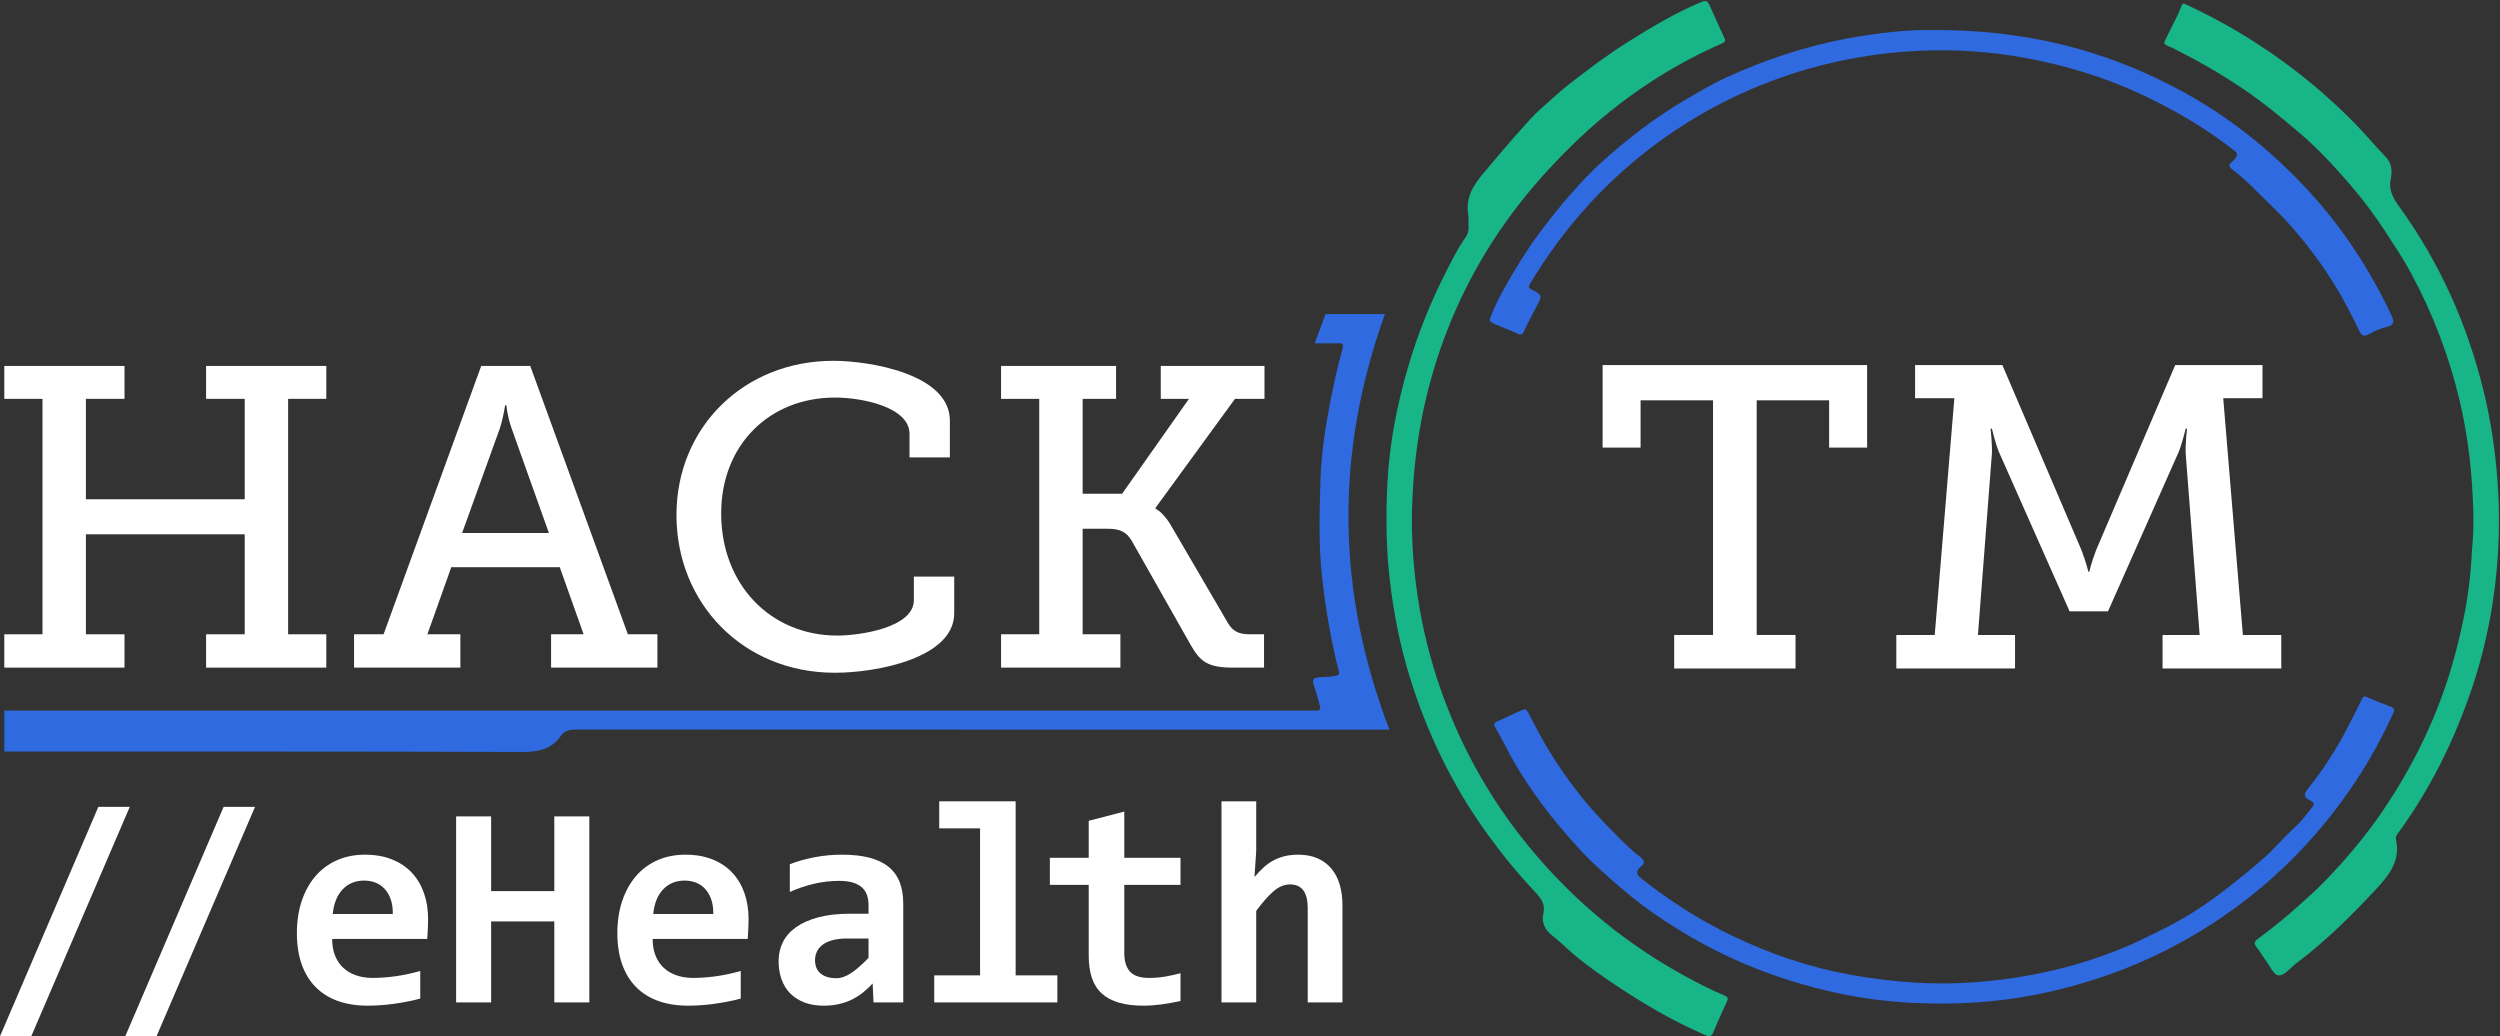 <?xml version="1.0" encoding="UTF-8"?>
<svg width="772px" height="320px" viewBox="0 0 772 320" version="1.1" xmlns="http://www.w3.org/2000/svg" xmlns:xlink="http://www.w3.org/1999/xlink">
    <rect x="0" y="0" width="772" height="320" fill="#333333" stroke="none"/>
    <!-- Generator: Sketch 50.2 (55047) - http://www.bohemiancoding.com/sketch -->
    <title>Logo_eHealth</title>
    <desc>Created with Sketch.</desc>
    <defs></defs>
    <g id="Logo_eHealth" stroke="none" stroke-width="1" fill="none" fill-rule="evenodd">
        <g id="Group-39">
            <path d="M121.294,282.251 C121.323,280.493 121.103,278.963 120.635,277.659 C120.166,276.355 119.529,275.279 118.723,274.429 C117.917,273.579 116.98,272.95 115.911,272.539 C114.841,272.129 113.691,271.924 112.461,271.924 C109.765,271.924 107.554,272.825 105.825,274.627 C104.096,276.429 103.071,278.971 102.749,282.251 L121.294,282.251 Z M132.192,283.789 C132.192,284.522 132.17,285.475 132.127,286.646 C132.083,287.817 132.017,288.916 131.929,289.941 L102.573,289.941 C102.573,291.904 102.874,293.633 103.474,295.127 C104.074,296.621 104.924,297.874 106.023,298.885 C107.122,299.896 108.44,300.664 109.978,301.191 C111.516,301.719 113.223,301.982 115.098,301.982 C117.266,301.982 119.587,301.814 122.063,301.478 C124.539,301.141 127.109,300.592 129.775,299.829 L129.775,308.355 C128.633,308.678 127.387,308.97 126.04,309.233 C124.692,309.497 123.315,309.731 121.909,309.937 C120.503,310.142 119.082,310.295 117.647,310.398 C116.211,310.501 114.819,310.552 113.472,310.552 C110.073,310.552 107.026,310.068 104.331,309.102 C101.635,308.135 99.35,306.707 97.476,304.817 C95.601,302.928 94.165,300.592 93.169,297.808 C92.173,295.024 91.675,291.803 91.675,288.14 C91.675,284.508 92.173,281.204 93.169,278.23 C94.165,275.257 95.571,272.708 97.388,270.584 C99.204,268.46 101.409,266.819 104.002,265.662 C106.594,264.505 109.487,263.926 112.681,263.926 C115.845,263.926 118.642,264.417 121.074,265.398 C123.506,266.38 125.542,267.749 127.183,269.507 C128.823,271.265 130.068,273.359 130.918,275.791 C131.768,278.224 132.192,280.889 132.192,283.789 Z" id="Fill-3" fill="#FFFFFF"></path>
            <polygon id="Fill-5" fill="#FFFFFF" points="171.172 309.541 171.172 284.536 151.66 284.536 151.66 309.541 140.85 309.541 140.85 252.104 151.66 252.104 151.66 275.176 171.172 275.176 171.172 252.104 181.983 252.104 181.983 309.541"></polygon>
            <path d="M220.259,282.251 C220.288,280.493 220.068,278.963 219.6,277.659 C219.131,276.355 218.494,275.279 217.688,274.429 C216.882,273.579 215.945,272.95 214.876,272.539 C213.806,272.129 212.656,271.924 211.426,271.924 C208.73,271.924 206.519,272.825 204.79,274.627 C203.061,276.429 202.036,278.971 201.714,282.251 L220.259,282.251 Z M231.157,283.789 C231.157,284.522 231.135,285.475 231.092,286.646 C231.048,287.817 230.982,288.916 230.894,289.941 L201.538,289.941 C201.538,291.904 201.839,293.633 202.439,295.127 C203.039,296.621 203.889,297.874 204.988,298.885 C206.087,299.896 207.405,300.664 208.943,301.191 C210.481,301.719 212.188,301.982 214.063,301.982 C216.231,301.982 218.552,301.814 221.028,301.478 C223.504,301.141 226.074,300.592 228.74,299.829 L228.74,308.355 C227.598,308.678 226.352,308.97 225.005,309.233 C223.657,309.497 222.28,309.731 220.874,309.937 C219.468,310.142 218.047,310.295 216.612,310.398 C215.176,310.501 213.784,310.552 212.437,310.552 C209.038,310.552 205.991,310.068 203.296,309.102 C200.6,308.135 198.315,306.707 196.441,304.817 C194.566,302.928 193.13,300.592 192.134,297.808 C191.138,295.024 190.64,291.803 190.64,288.14 C190.64,284.508 191.138,281.204 192.134,278.23 C193.13,275.257 194.536,272.708 196.353,270.584 C198.169,268.46 200.374,266.819 202.967,265.662 C205.559,264.505 208.452,263.926 211.646,263.926 C214.81,263.926 217.607,264.417 220.039,265.398 C222.471,266.38 224.507,267.749 226.148,269.507 C227.788,271.265 229.033,273.359 229.883,275.791 C230.733,278.224 231.157,280.889 231.157,283.789 Z" id="Fill-7" fill="#FFFFFF"></path>
            <path d="M268.203,289.81 L261.655,289.81 C259.838,289.81 258.3,289.986 257.041,290.337 C255.781,290.688 254.756,291.171 253.965,291.788 C253.174,292.402 252.595,293.113 252.229,293.918 C251.862,294.724 251.68,295.582 251.68,296.49 C251.68,298.307 252.266,299.69 253.437,300.642 C254.609,301.594 256.206,302.07 258.227,302.07 C259.722,302.07 261.274,301.529 262.886,300.445 C264.496,299.361 266.269,297.808 268.203,295.786 L268.203,289.81 Z M269.741,309.541 L269.477,303.697 C268.539,304.692 267.558,305.608 266.533,306.443 C265.507,307.279 264.38,308.002 263.149,308.618 C261.919,309.233 260.578,309.709 259.128,310.046 C257.678,310.382 256.089,310.551 254.36,310.551 C252.075,310.551 250.068,310.214 248.34,309.541 C246.611,308.868 245.161,307.93 243.989,306.728 C242.817,305.527 241.931,304.077 241.33,302.377 C240.73,300.68 240.43,298.803 240.43,296.752 C240.43,294.644 240.876,292.695 241.77,290.909 C242.663,289.123 244.026,287.584 245.857,286.293 C247.687,285.005 249.973,283.995 252.712,283.262 C255.452,282.531 258.667,282.163 262.358,282.163 L268.203,282.163 L268.203,279.483 C268.203,278.339 268.042,277.308 267.72,276.385 C267.397,275.462 266.877,274.678 266.16,274.034 C265.441,273.389 264.512,272.89 263.369,272.538 C262.226,272.188 260.82,272.012 259.15,272.012 C256.514,272.012 253.913,272.312 251.35,272.913 C248.786,273.514 246.303,274.356 243.901,275.44 L243.901,266.87 C246.039,266.021 248.508,265.317 251.306,264.76 C254.103,264.205 257.012,263.925 260.029,263.925 C263.34,263.925 266.182,264.241 268.555,264.872 C270.928,265.5 272.883,266.447 274.421,267.705 C275.959,268.964 277.095,270.539 277.827,272.43 C278.559,274.32 278.926,276.524 278.926,279.043 L278.926,309.541 L269.741,309.541 Z" id="Fill-9" fill="#FFFFFF"></path>
            <polygon id="Fill-11" fill="#FFFFFF" points="302.645 255.796 290.033 255.796 290.033 247.446 313.631 247.446 313.631 301.192 326.507 301.192 326.507 309.541 288.495 309.541 288.495 301.192 302.645 301.192"></polygon>
            <path d="M364.539,309.101 C362.605,309.541 360.657,309.892 358.694,310.156 C356.731,310.42 354.871,310.551 353.113,310.551 C350.184,310.551 347.657,310.245 345.533,309.628 C343.408,309.014 341.65,308.077 340.259,306.817 C338.868,305.558 337.842,303.954 337.183,302.005 C336.524,300.057 336.194,297.736 336.194,295.038 L336.194,273.243 L324.197,273.243 L324.197,264.892 L336.194,264.892 L336.194,253.466 L347.181,250.611 L347.181,264.892 L364.539,264.892 L364.539,273.243 L347.181,273.243 L347.181,294.248 C347.181,296.796 347.767,298.724 348.938,300.027 C350.11,301.33 352.073,301.983 354.827,301.983 C356.585,301.983 358.299,301.836 359.969,301.543 C361.639,301.25 363.162,300.913 364.539,300.533 L364.539,309.101 Z" id="Fill-13" fill="#FFFFFF"></path>
            <path d="M403.826,309.541 L403.826,280.449 C403.826,275.557 402.009,273.11 398.377,273.11 C396.56,273.11 394.824,273.843 393.169,275.308 C391.514,276.773 389.763,278.765 387.918,281.284 L387.918,309.541 L377.195,309.541 L377.195,247.446 L387.918,247.446 L387.918,262.739 L387.39,270.825 C388.298,269.742 389.221,268.768 390.159,267.903 C391.097,267.039 392.107,266.314 393.191,265.728 C394.275,265.142 395.447,264.695 396.707,264.388 C397.966,264.08 399.358,263.926 400.882,263.926 C403.167,263.926 405.159,264.3 406.858,265.047 C408.557,265.794 409.978,266.849 411.121,268.211 C412.264,269.573 413.12,271.214 413.692,273.133 C414.263,275.052 414.549,277.197 414.549,279.57 L414.549,309.541 L403.826,309.541 Z" id="Fill-15" fill="#FFFFFF"></path>
            <path d="M476.588,282.06 C477.285,279.128 475.773,277.284 473.825,275.211 C468.463,269.498 463.524,263.428 458.95,257.06 C448.42,242.398 440.716,226.369 435.4,209.275 C432.339,199.435 430.359,189.315 429.161,179.038 C427.991,169.007 427.942,158.95 428.45,148.948 C429.058,137.028 431.361,125.281 434.696,113.76 C437.634,103.603 441.528,93.817 446.308,84.388 C448.193,80.671 450.039,76.903 452.459,73.457 C453.191,72.415 453.635,71.243 453.478,69.879 C453.35,68.763 453.63,67.59 453.422,66.499 C452.395,61.096 455.053,57.048 458.318,53.214 C461.951,48.947 465.502,44.621 469.269,40.456 C471.399,38.097 473.53,35.559 475.861,33.538 C478.733,31.046 481.487,28.373 484.51,26.027 C490.5,21.38 496.53,16.808 502.982,12.778 C510.197,8.27 517.473,3.902 525.374,0.621 C526.694,0.072 527.318,0.306 527.848,1.492 C529.377,4.909 530.901,8.326 532.496,11.711 C532.931,12.633 532.714,12.982 531.818,13.374 C518.398,19.247 506.098,26.95 494.933,36.272 C489.235,41.028 483.886,46.193 478.791,51.675 C472.037,58.946 465.975,66.648 460.686,74.918 C451.072,89.956 444.284,106.218 440.239,123.55 C438.267,132 437.038,140.549 436.425,149.218 C435.972,155.614 435.843,162.013 436.179,168.373 C437.157,186.923 441.179,204.85 448.409,222.064 C454.788,237.26 463.341,251.166 474.047,263.726 C487.135,279.08 502.557,291.755 520.426,301.467 C524.35,303.603 528.304,305.668 532.438,307.382 C533.343,307.757 533.806,308.113 533.308,309.183 C531.828,312.37 530.399,315.58 529.031,318.815 C528.49,320.094 527.869,320.178 526.622,319.64 C516.076,315.106 506.287,309.25 496.859,302.834 C492.001,299.531 487.237,296.048 482.941,291.991 C481.753,290.87 480.447,289.822 479.176,288.774 C476.976,286.962 475.982,284.844 476.588,282.06" id="Fill-17" fill="#18B589"></path>
            <path d="M427.675,96.98 L426.665,97.001 L426.684,96.98 L409.309,96.98 L405.971,106.028 L410.454,106.028 C410.988,106.042 411.521,106.047 412.051,106.028 L414.151,106.028 C414.883,106.301 414.754,107.113 414.498,108.019 C412.971,113.43 411.785,118.912 410.72,124.429 C409.177,132.431 407.983,140.491 407.75,148.619 C407.463,158.526 407.145,168.475 408.268,178.344 C409.373,188.063 410.95,197.733 413.431,207.225 C413.708,208.29 413.438,208.461 412.486,208.69 C410.678,209.128 408.84,208.952 407.029,209.171 C405.758,209.325 405.117,209.776 405.621,211.236 C406.353,213.359 406.853,215.556 407.518,217.702 C407.909,218.964 407.624,219.571 406.187,219.447 C405.504,219.389 404.811,219.439 404.123,219.439 L1.328,219.439 L1.328,232.084 C52.493,232.095 110.12,232.021 161.182,232.209 C166.239,232.228 170.255,231.405 173.193,227.222 C174.352,225.573 175.986,225.278 177.956,225.278 C260.699,225.321 343.444,225.314 426.187,225.314 L429.059,225.314 C412.679,182.65 412.17,140.046 427.675,96.98" id="Fill-19" fill="#2F6AE0"></path>
            <path d="M763.307,170.469 C763.697,166.447 763.863,162.416 763.765,158.376 C763.483,146.709 762.251,135.154 759.547,123.775 C756.244,109.876 751.195,96.605 744.356,84.034 C742.081,79.852 739.427,75.849 736.807,71.839 C733.547,66.847 730.046,62.048 726.177,57.55 C721.141,51.698 715.937,46.003 709.987,40.95 C704.269,36.097 698.523,31.359 692.271,27.172 C685.632,22.726 678.75,18.743 671.596,15.165 C667.419,13.076 667.746,14.386 669.888,9.825 C671.084,7.278 672.547,4.829 673.486,2.197 C673.982,0.811 674.272,1.009 675.305,1.496 C680.615,3.995 685.824,6.68 690.858,9.678 C704.581,17.849 717.039,27.586 728.079,39.049 C731.015,42.099 733.707,45.378 736.666,48.405 C738.689,50.475 738.733,53.007 738.254,55.351 C737.54,58.847 739.085,61.31 740.954,63.9 C753.45,81.222 761.964,100.318 766.984,120.947 C769.151,129.853 770.485,138.868 771.192,148.019 C771.759,155.319 771.83,162.621 771.433,169.874 C770.628,184.532 767.947,198.915 763.209,212.881 C757.903,228.53 750.66,243.221 740.946,256.702 C740.418,257.436 739.641,258.157 739.89,259.301 C741.263,265.605 737.944,270.047 733.925,274.365 C726.184,282.685 718.152,290.681 709.012,297.53 C707.206,298.883 705.485,301.343 703.549,301.192 C702.136,301.081 700.912,298.237 699.669,296.564 C698.66,295.204 697.829,293.714 696.769,292.397 C695.858,291.264 696.238,290.673 697.258,289.906 C701.548,286.683 705.766,283.389 709.726,279.752 C712.335,277.355 715.049,275.064 717.52,272.518 C724.254,265.579 730.496,258.228 735.895,250.24 C745.883,235.467 753.449,219.575 758.059,202.373 C760.455,193.43 762.308,184.393 763.005,175.14 C763.121,173.586 763.268,172.03 763.307,170.469" id="Fill-21" fill="#18B589"></path>
            <path d="M666.993,287.355 C673.512,284.24 679.589,280.434 685.347,276.107 C690.051,272.572 694.597,268.875 699.029,265.007 C702.395,262.074 705.156,258.607 708.477,255.646 C710.576,253.774 712.253,251.429 714.035,249.23 C714.625,248.503 714.713,247.908 713.504,247.229 C712.503,246.669 710.697,246.069 712.535,243.768 C717.326,237.774 721.551,231.346 725.023,224.488 C726.467,221.636 727.966,218.812 729.326,215.923 C729.749,215.018 730.016,214.856 730.973,215.287 C733.37,216.366 735.83,217.318 738.292,218.247 C739.456,218.683 739.492,219.216 739.01,220.282 C733.163,233.184 725.656,245.032 716.467,255.908 C706.636,267.549 695.279,277.451 682.427,285.691 C665.947,296.258 648.009,303.298 628.723,307.135 C616.321,309.602 603.811,310.276 591.23,309.716 C574.366,308.965 558.139,305.267 542.426,299.152 C531.147,294.761 520.674,288.963 510.791,282.144 C506.045,278.869 501.589,275.176 497.259,271.329 C494.317,268.712 491.357,266.113 488.698,263.25 C479.695,253.554 471.604,243.184 465.434,231.462 C464.257,229.223 463.129,226.953 461.806,224.797 C461.151,223.731 461.343,223.222 462.376,222.755 C464.929,221.599 467.481,220.443 470.023,219.264 C471.017,218.803 471.483,219.204 471.94,220.089 C474.06,224.21 476.164,228.336 478.63,232.281 C483.342,239.814 488.603,246.957 494.763,253.376 C498.525,257.294 502.249,261.3 506.55,264.691 C507.72,265.614 508.144,266.48 506.778,267.562 C505.072,268.912 505.242,270.064 506.957,271.397 C514.653,277.378 522.722,282.788 531.437,287.231 C542.653,292.951 554.358,297.374 566.712,300.062 C573.375,301.509 580.099,302.475 586.895,303.099 C594.146,303.764 601.423,303.864 608.637,303.393 C625.764,302.276 642.331,298.528 658.089,291.664 C660.17,290.757 662.188,289.714 664.235,288.734 C665.274,288.251 665.927,287.993 666.993,287.355" id="Fill-23" fill="#2F6AE0"></path>
            <path d="M596.567,9.274 C625.337,9.105 649.744,15.37 672.601,27.53 C688.049,35.75 701.51,46.529 713.242,59.343 C723.586,70.637 731.832,83.33 738.362,97.115 C739.258,99.001 739.616,100.256 737.021,100.947 C735.15,101.443 733.278,102.168 731.624,103.149 C729.788,104.238 729.126,103.457 728.417,101.948 C727.223,99.414 725.968,96.906 724.649,94.433 C720.946,87.492 716.585,80.965 711.652,74.811 C708.399,70.753 704.938,66.92 701.163,63.276 C697.251,59.499 693.556,55.522 689.201,52.213 C688.395,51.601 688.168,50.944 689.006,50.167 C689.449,49.756 689.941,49.361 690.26,48.864 C690.795,48.029 691.302,47.565 689.923,46.48 C681.087,39.525 671.456,33.932 661.273,29.155 C649.773,23.758 637.729,20.141 625.229,17.858 C614.283,15.857 603.23,15.154 592.152,15.708 C575.475,16.543 559.338,20.027 543.832,26.269 C530.404,31.674 518.088,38.933 506.88,47.927 C492.981,59.08 481.589,72.418 472.474,87.629 C472.009,88.409 471.904,88.85 473.005,89.426 C476.288,91.141 476.24,91.237 474.616,94.389 C473.293,96.959 471.856,99.478 470.697,102.118 C470.159,103.343 469.704,103.552 468.541,102.992 C466.142,101.834 463.589,101.024 461.171,99.874 C459.902,99.27 459.851,98.929 460.293,97.821 C461.632,94.455 463.248,91.22 465.05,88.085 C468.13,82.733 471.315,77.446 474.995,72.459 C478.322,67.95 481.803,63.582 485.536,59.381 C488.397,56.159 491.324,53.001 494.519,50.128 C502.385,43.061 510.7,36.57 519.867,31.158 C524.26,28.565 528.63,25.939 533.27,23.832 C545.025,18.491 557.199,14.4 569.957,11.972 C579.665,10.126 589.415,9.15 596.567,9.274" id="Fill-25" fill="#2F6AE0"></path>
            <polygon id="Fill-27" fill="#FFFFFF" points="1.328 195.87 13.12 195.87 13.12 123.163 1.328 123.163 1.328 113.002 38.448 113.002 38.448 123.163 26.521 123.163 26.521 154.173 75.571 154.173 75.571 123.163 63.643 123.163 63.643 113.002 100.764 113.002 100.764 123.163 88.972 123.163 88.972 195.87 100.764 195.87 100.764 206.163 63.643 206.163 63.643 195.87 75.571 195.87 75.571 164.993 26.521 164.993 26.521 195.87 38.448 195.87 38.448 206.163 1.328 206.163"></polygon>
            <path d="M169.503,164.597 L157.978,132.269 C156.637,128.442 156.37,125.142 156.37,125.142 L155.967,125.142 C155.967,125.142 155.565,128.442 154.358,132.269 L142.701,164.597 L169.503,164.597 Z M109.331,195.87 L118.444,195.87 L148.597,113.002 L163.74,113.002 L193.892,195.87 L203.006,195.87 L203.006,206.163 L170.173,206.163 L170.173,195.87 L180.224,195.87 L172.853,175.154 L139.351,175.154 L131.979,195.87 L142.164,195.87 L142.164,206.163 L109.331,206.163 L109.331,195.87 Z" id="Fill-29" fill="#FFFFFF"></path>
            <path d="M257.274,111.419 C268.663,111.419 293.322,115.51 293.322,129.893 L293.322,141.241 L280.858,141.241 L280.858,133.983 C280.858,125.803 266.519,122.767 257.808,122.767 C237.572,122.767 222.697,137.414 222.697,158.526 C222.697,180.564 237.975,196.267 258.613,196.267 C265.313,196.267 282.2,193.892 282.2,185.315 L282.2,178.057 L294.661,178.057 L294.661,189.404 C294.661,203.129 270.942,207.746 257.808,207.746 C229.399,207.746 208.894,186.238 208.894,159.056 C208.894,131.74 229.935,111.419 257.274,111.419" id="Fill-31" fill="#FFFFFF"></path>
            <path d="M309.127,195.87 L320.918,195.87 L320.918,123.163 L309.127,123.163 L309.127,113.002 L344.64,113.002 L344.64,123.163 L334.32,123.163 L334.32,152.457 L346.517,152.457 L367.154,123.163 L358.443,123.163 L358.443,113.002 L390.473,113.002 L390.473,123.163 L381.358,123.163 L356.834,156.811 L356.834,157.075 C356.834,157.075 359.515,158.264 362.195,163.278 L379.214,192.439 C380.69,194.947 382.565,195.87 385.916,195.87 L390.337,195.87 L390.337,206.163 L380.824,206.163 C372.916,206.163 370.639,204.315 367.69,199.169 L349.464,166.972 C347.856,164.333 345.979,163.278 342.094,163.278 L334.32,163.278 L334.32,195.87 L345.979,195.87 L345.979,206.163 L309.127,206.163 L309.127,195.87 Z" id="Fill-33" fill="#FFFFFF"></path>
            <polygon id="Fill-35" fill="#FFFFFF" points="516.99 196.078 528.985 196.078 528.985 123.618 506.611 123.618 506.611 138.216 494.886 138.216 494.886 112.735 576.562 112.735 576.562 138.216 564.836 138.216 564.836 123.618 542.463 123.618 542.463 196.078 554.458 196.078 554.458 206.43 516.99 206.43"></polygon>
            <path d="M585.582,196.078 L597.443,196.078 L603.509,122.955 L591.378,122.955 L591.378,112.735 L618.333,112.735 L642.728,169.801 C644.211,173.65 644.885,176.57 644.885,176.57 L645.155,176.57 C645.155,176.57 645.829,173.65 647.311,169.801 L671.707,112.735 L698.662,112.735 L698.662,122.955 L686.531,122.955 L692.597,196.078 L704.457,196.078 L704.457,206.43 L667.797,206.43 L667.797,196.078 L679.254,196.078 L674.94,140.074 C674.805,137.154 675.345,132.377 675.345,132.377 L674.94,132.377 C674.94,132.377 673.862,136.89 672.784,139.543 L650.95,188.779 L639.09,188.779 L617.255,139.543 C616.178,136.89 615.1,132.377 615.1,132.377 L614.695,132.377 C614.695,132.377 615.233,137.154 615.1,140.074 L610.786,196.078 L622.243,196.078 L622.243,206.43 L585.582,206.43 L585.582,196.078 Z" id="Fill-37" fill="#FFFFFF"></path>
            <polygon id="Fill-1" fill="#FFFFFF" points="30.373 249.157 0 320 9.653 320 40.07 249.157"></polygon>
            <polygon id="Fill-2" fill="#FFFFFF" points="69.056 249.157 38.683 320 48.336 320 78.753 249.157"></polygon>
        </g>
    </g>
</svg>